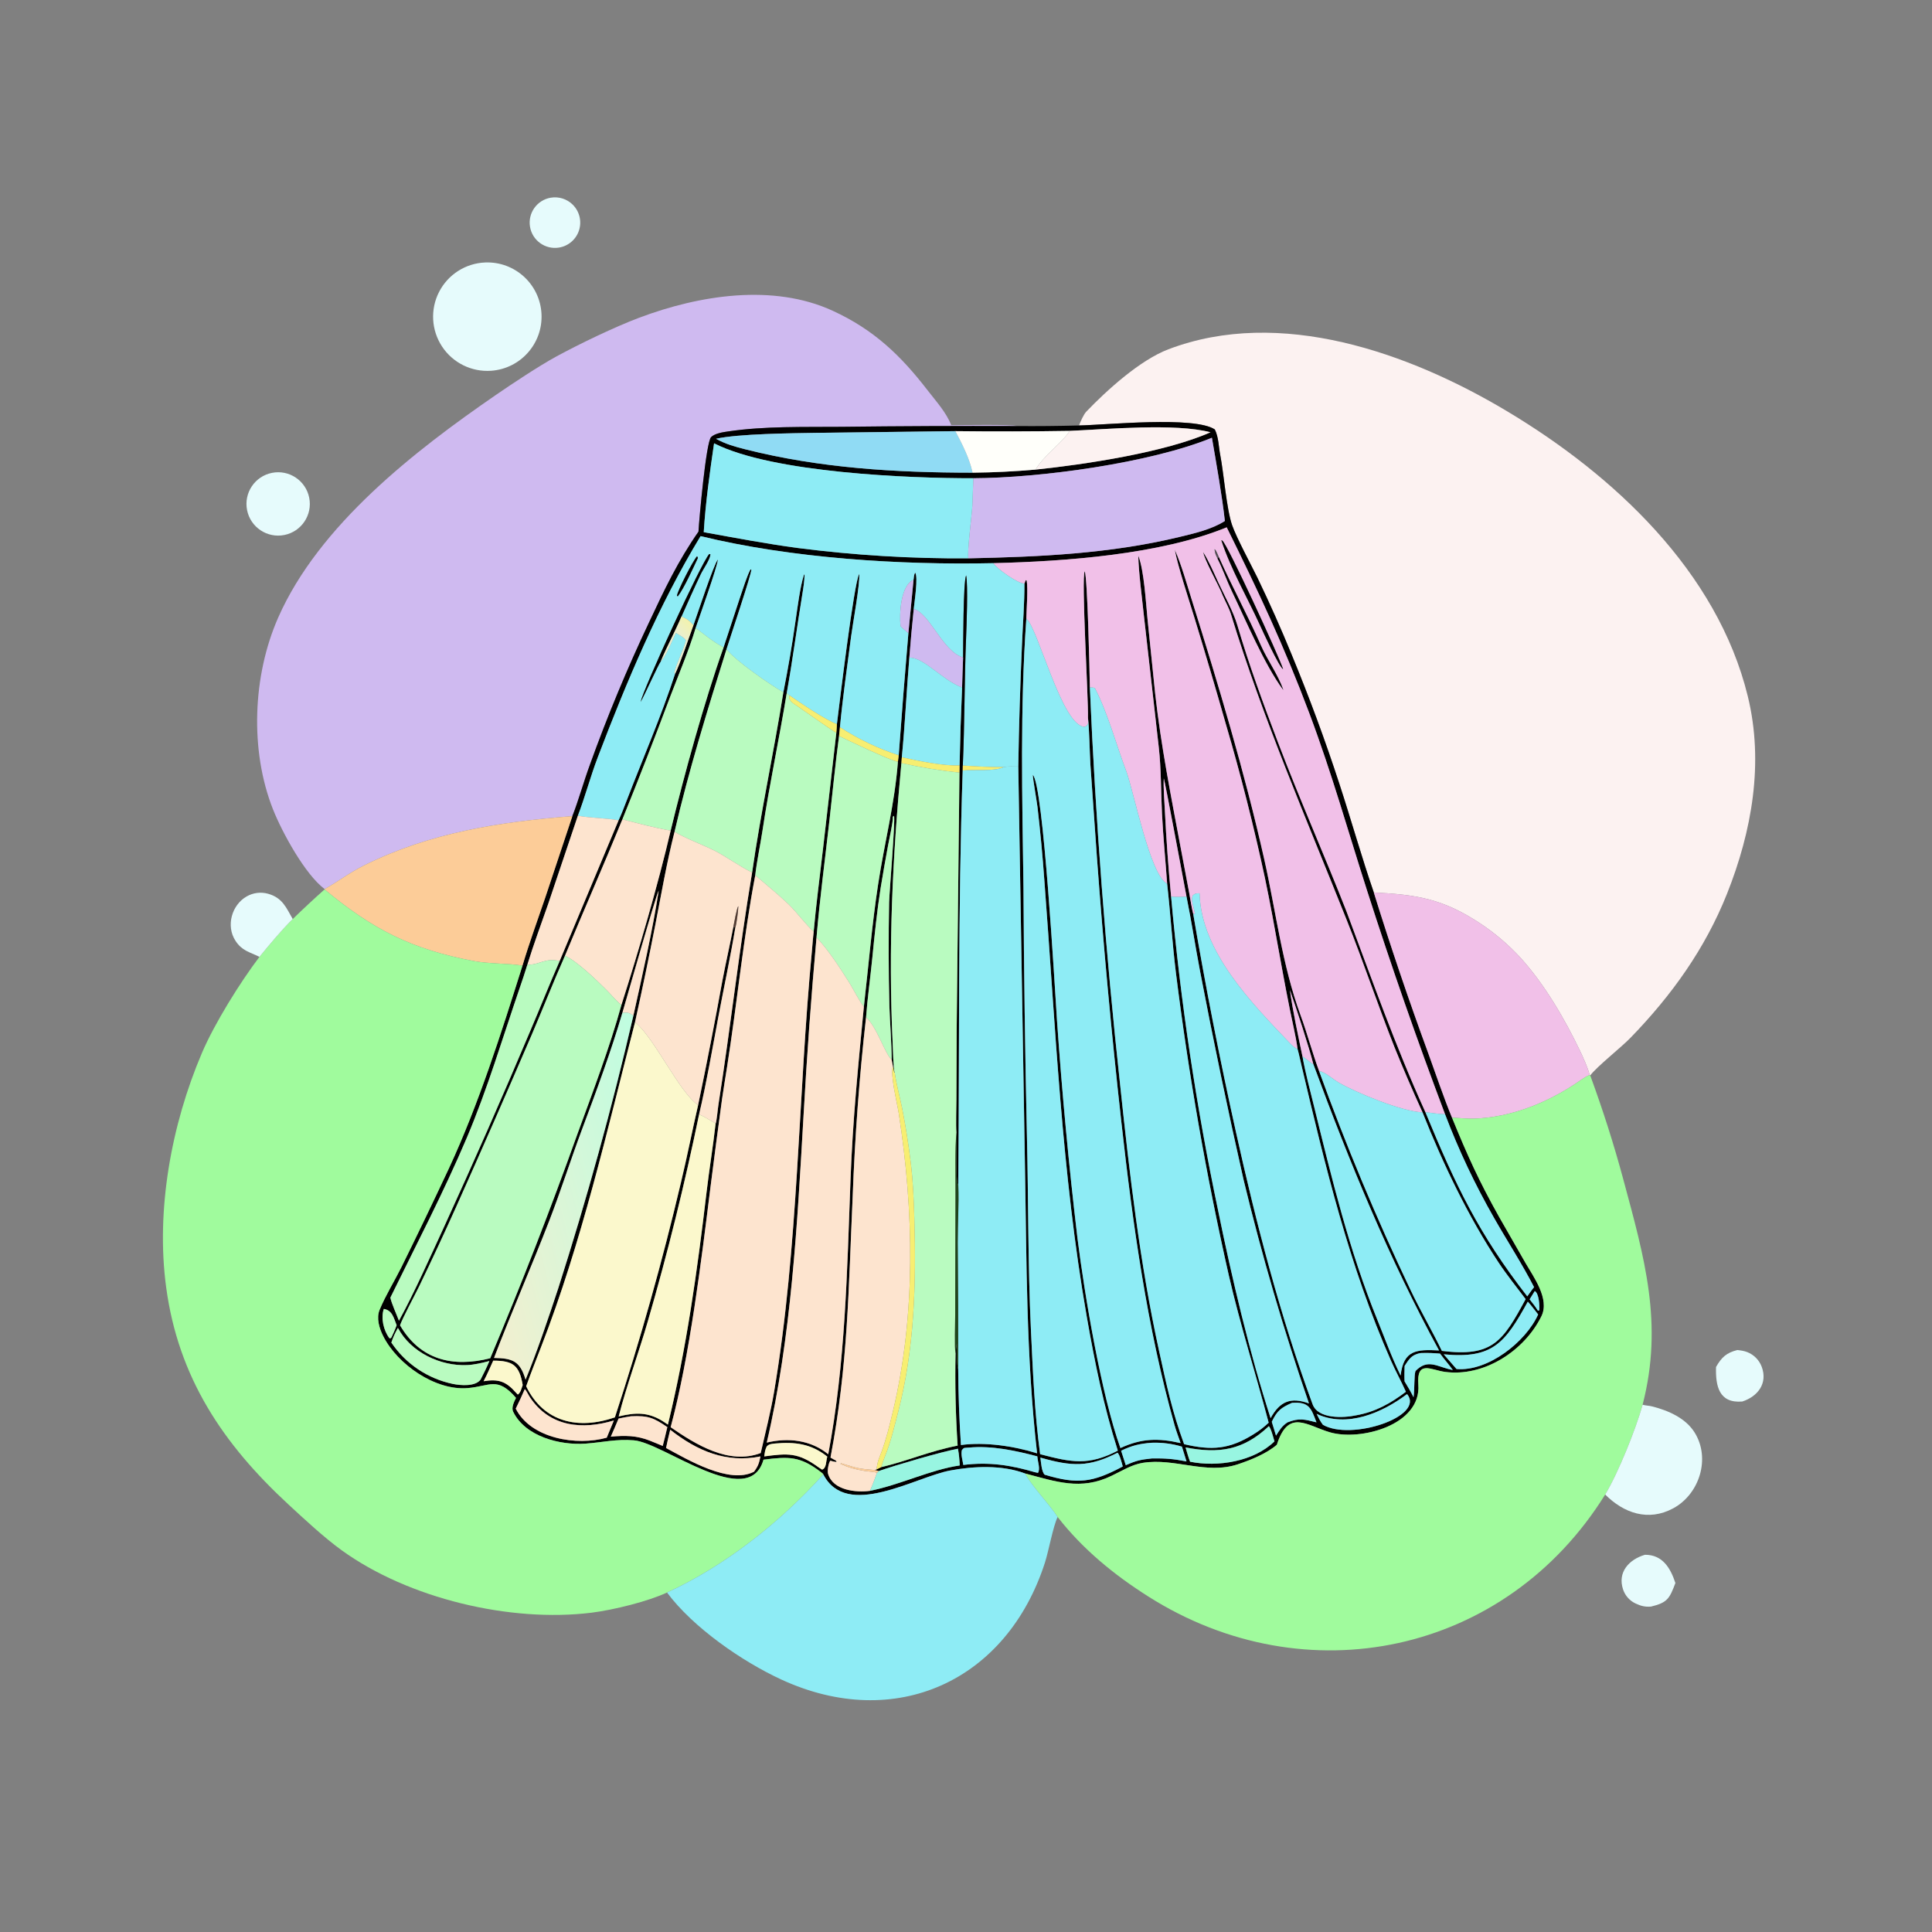 <svg width="1024" height="1024" viewBox="0 0 1024 1024" fill="none" xmlns="http://www.w3.org/2000/svg">
<rect x="0" y="0" width="1024" height="1024" fill="#808080" stroke="none"/>
<path d="M296.23 131.229C288.941 132.384 282.09 127.426 280.908 120.141C279.727 112.855 284.66 105.986 291.941 104.778C296.175 104.075 300.49 105.444 303.545 108.459C307.143 112.009 308.436 117.282 306.89 122.094C305.345 126.906 301.222 130.438 296.23 131.229Z" fill="#E6FBFC"/>
<path d="M260.274 196.516C249.924 197.23 239.992 192.312 234.287 183.647C228.582 174.981 227.989 163.914 232.735 154.689C237.481 145.464 246.83 139.511 257.197 139.115C272.889 138.515 286.159 150.619 286.999 166.3C287.84 181.981 275.941 195.435 260.274 196.516Z" fill="#E6FBFC"/>
<path d="M538.878 225.818C507.858 225.716 476.837 225.849 445.819 226.218C426.027 226.39 405.396 225.778 385.77 228.684C383.038 229.088 378.929 229.704 376.9 231.669C374.223 234.259 370.56 275.345 370.213 281.772C359.324 297.376 352.127 312.57 344.137 329.606C332.409 354.338 321.898 379.629 312.64 405.387C309.481 413.954 306.495 424.66 303.371 432.55C264.884 435.605 227.96 441.23 192.89 458.717C184.852 462.724 179.051 467.396 172.046 471.213C161.682 463.447 149.546 441.233 144.682 428.943C132.332 397.734 133.888 358.101 147.438 327.346C169.047 278.297 219.818 238.927 262.935 209.257C271.571 203.314 285.84 193.855 294.834 188.96C306.965 182.357 325.843 173.256 338.892 168.358C370.585 156.462 409.673 150.138 441.389 164.729C463.109 174.721 477.336 188.299 491.714 206.956C496.068 212.606 501.612 218.651 504.155 225.351C508.364 225.355 537.197 224.866 538.878 225.818Z" fill="#CFBAF0"/>
<path d="M571.89 225.505C572.751 223.357 574.294 219.71 575.794 218.138C586.858 206.608 604.349 190.806 619.264 185.132C678.509 162.594 746.887 186.97 798.556 217.832C855.207 251.67 910.173 302.795 926.362 369.015C934.988 404.3 928.559 440.553 915.325 473.786C903.724 502.872 886.037 527.518 864.327 549.924C859.06 555.36 846.815 564.894 842.855 569.981L842.51 569.793C842.017 566.833 838.859 559.894 837.441 556.942C829.281 539.959 818.601 521.591 805.861 507.586C799.617 500.798 792.583 494.783 784.908 489.669C765.067 476.478 751.276 474.177 728.152 473.038C721.66 454.237 716.072 434.302 709.839 415.29C702.336 392.302 693.96 369.61 684.728 347.261C679.044 333.343 672.929 319.604 666.394 306.065C662.996 299.142 655.392 285.043 653.067 278.425C650.054 269.85 648.615 250.651 646.751 241.181C645.913 236.924 645.905 231.588 643.87 227.617C633.099 220.408 586.166 225.254 571.89 225.505Z" fill="#FCF2F1"/>
<path d="M538.878 225.818C549.883 225.909 560.889 225.805 571.89 225.505C586.166 225.254 633.099 220.408 643.87 227.617C645.905 231.588 645.913 236.924 646.751 241.181C648.615 250.651 650.054 269.85 653.067 278.425C655.392 285.043 662.996 299.142 666.394 306.065C672.929 319.604 679.044 333.343 684.728 347.261C693.96 369.61 702.336 392.302 709.839 415.29C716.072 434.302 721.66 454.237 728.152 473.038C737.034 501.604 746.631 529.943 756.936 558.028C760.799 568.638 765.348 582.163 769.595 592.384C777.873 612.629 783.786 625.762 794.603 645.049L808.575 669.432C812.805 676.791 821.478 688.449 817.007 697.589C807.989 715.957 786.538 729.975 765.759 727.115C758.503 726.116 750.743 720.714 751.749 733.885C753.391 755.387 721 763.858 704.907 759.153C692.512 755.529 682.891 746.522 676.753 765.76C671.287 770.446 662.88 773.851 656.06 776.115C639.223 781.706 622.728 772.618 605.694 775.34C599.734 776.292 594.561 779.664 589.177 782.193C572.863 790.16 559.516 785.212 543.325 780.974C531.195 776.405 516.163 777.039 503.526 779.418C484.873 782.928 448.719 805.465 436.364 781.449C435.817 780.725 436.139 781.063 435.296 780.404C424.089 771.648 417.865 771.993 404.673 773.661C396.881 801.068 351.702 764.697 335.998 763.407C326.521 762.629 319.476 764.511 310.259 765.157C296.781 766.102 278.381 761.393 272.003 748.265C270.901 746.016 272.478 742.96 273.493 740.915C263.614 729.413 259.683 734.74 247.887 735.719C230.699 737.145 210.64 723.183 203.108 708.17C200.996 703.96 199.381 698.604 201.22 694.18C204.445 686.425 208.966 679.204 212.714 671.705C221.337 654.242 229.776 636.688 238.031 619.048C253.739 585.154 265.66 547.563 276.914 511.829C280.759 499.013 284.888 487.86 289.127 475.344L303.371 432.55C306.495 424.66 309.481 413.954 312.64 405.387C321.898 379.629 332.409 354.338 344.137 329.606C352.127 312.57 359.324 297.376 370.213 281.772C370.56 275.345 374.223 234.259 376.9 231.669C378.929 229.704 383.038 229.088 385.77 228.684C405.396 225.778 426.027 226.39 445.819 226.218C476.837 225.849 507.858 225.716 538.878 225.818ZM506.352 228.51L432.493 229.418C420.179 229.611 390.887 229.919 379.515 232.569C384.52 235.364 389.577 236.76 395.122 238.161C434.701 248.16 474.797 250.501 515.468 250.536C526.63 250.421 537.784 249.873 548.903 248.895C574.944 246.192 617.542 239.789 641.584 229.116C622.87 224.205 586.895 227.511 566.989 228.375C546.778 228.7 526.564 228.745 506.352 228.51ZM515.893 253.472C481.696 253.538 409.769 250.62 378.855 235.155L378.475 234.962C376.226 250.242 373.933 266.691 372.999 282.058C389.467 285.043 406.196 288.22 422.773 290.442C452.777 294.297 483.006 296.132 513.256 295.934C550.852 295.148 588.279 293.494 625.024 284.628C633.05 282.691 642.232 280.603 649.205 276.131C647.782 263.102 644.6 245.153 642.338 232.019C609.462 245.472 551.116 253.338 515.893 253.472ZM526.472 298.485C477.155 299.562 419.423 295.902 371.329 284.16C349.142 320.7 332.012 361.586 316.803 401.473C312.95 411.578 309.941 422.933 306.282 432.35L290.593 478.994C286.757 490.096 282.997 500 279.516 511.308C278.256 515.444 276.844 519.625 275.44 523.717C266.334 550.254 258.376 577.217 247.418 603.063C235.17 631.953 220.688 659.612 206.91 687.753C207.453 690.679 210.217 696.696 211.453 700.004C219.498 685.415 228.484 665.126 235.509 649.917C251.157 615.745 266.293 581.341 280.912 546.717C286.268 534.229 291.069 521.972 296.618 509.375L327.854 434.787C329.38 431.558 330.944 427.44 332.233 424.082C340.683 402.068 350.515 379.553 357.801 357.129C360.031 352.982 365.669 336.541 367.542 331.362C369.382 326.291 378.236 299.117 380.521 296.492C380.198 300.492 370.634 327.166 368.707 332.837C365.426 343.965 359.478 358.075 355.244 369.188C347.07 391 338.614 412.704 329.878 434.297C319.886 458.762 309.434 482.43 299.444 506.591C293.181 520.738 287.905 534.253 281.903 548.282C268.791 578.808 255.437 609.23 241.842 639.544C235.476 653.731 228.909 667.827 222.145 681.828C220.027 686.188 213.214 698.852 212.03 702.454C222.806 720.899 240.101 724.871 259.824 719.904C276.371 680.615 291.82 640.872 306.153 600.722C313.964 579.354 323.36 554.611 329.351 532.668C338.17 505.18 348.913 468.434 355.471 440.223C362.723 410.281 373.22 372.121 383.491 343.165L392.431 316.017C393.747 312.142 395.914 305.298 397.724 301.866L398.233 301.824C398.446 303.974 386.656 338.961 385.074 344.089C375.165 375.667 364.985 408.596 357.531 440.836C353.405 457.048 350.576 473.554 347.373 489.993C343.986 507.292 340.39 524.549 336.585 541.761C321.624 599.85 308.448 658.187 286.696 714.176C284.086 720.894 281.301 727.984 278.882 734.749C288.212 754.079 306.802 757.852 325.911 751.216C339.364 710.186 351.056 668.6 360.954 626.57C364.237 612.872 366.871 599.376 370.014 585.715C374.592 563.803 378.878 541.83 382.87 519.804C384.701 510.229 386.868 500.798 388.702 491.227L389.756 491.575C387.126 507.385 383.689 523.277 380.727 539.056C377.525 556.109 374.499 573.832 370.52 590.715C362.941 627.565 353.89 664.096 343.39 700.223C338.721 716.45 331.94 734.898 327.917 750.732C336.715 748.647 343.317 748.262 351.372 753.315C352.267 753.872 353.145 754.457 354.003 755.069C363.976 714.1 369.566 673.58 374.502 631.763C375.912 619.824 377.925 607.664 379.25 595.829C379.957 593.717 380.378 588.067 380.768 585.584C387.204 544.616 391.77 503.28 398.648 462.397C403.105 431.086 410.224 398.336 415.2 366.911C417.687 354.434 419.826 341.89 421.615 329.295C422.689 322.192 424.004 311.063 426.163 304.499L426.439 304.573C426.357 308.102 425.834 311.405 425.265 314.883C422.409 332.323 420.111 349.957 416.985 367.348C413.012 391.665 407.772 415.996 404.113 440.4C403.046 447.521 401.031 457.009 400.299 463.914C393.937 497.456 390.672 531.768 385.36 565.501C384.474 571.131 383.544 576.765 382.721 582.403C380.565 598.153 378.493 613.915 376.508 629.688C371.741 668.019 365.535 719.164 355.457 756.449C368.724 765.608 386.324 776.545 403.195 770.138C405.614 759.519 408.477 748.419 410.282 737.722C423.36 660.247 422.931 581.354 430.394 503.289C430.694 500.155 430.881 496.88 431.267 493.771C432.562 479.379 434.54 464.331 436.208 449.939L443.264 388.471C443.434 387.115 443.493 385.215 443.575 383.805C444.852 373.577 452.583 308.766 455.399 304.183C455.887 309.576 451.992 330.52 451.103 337.348C449.024 353.323 446.717 369.324 445.18 385.42L444.714 390.137C442.766 404.669 441.312 419.822 439.666 434.456C437.344 455.102 434.519 476.236 432.77 496.906C429.94 528.327 427.647 559.794 425.895 591.294C422.596 648.308 419.446 708.899 406.401 764.599C417.858 761.882 429.609 763.198 438.987 770.773C448.092 722.58 448.969 673.886 450.799 625.001C451.976 593.541 454.854 564.827 457.865 533.608C460.311 512.101 462.15 490.207 465.395 468.874C468.824 446.331 474.137 426.586 475.911 403.782L476.341 400.328C477.913 378.733 479.621 357.148 481.467 335.575L484.198 307.301C484.373 305.902 484.4 304.726 485.029 303.475C486.782 305.652 484.621 319.284 484.305 322.755C483.417 331.348 482.637 339.952 481.968 348.565C480.512 365.883 479.667 384.272 477.986 401.358L477.756 404.456C473.066 454.188 470.758 502.539 473.11 552.444C473.219 554.747 473.488 567.32 474.239 568.536L473.899 568.324L473.279 565.256C473.046 564.053 472.82 562.848 472.602 561.642C472.599 553.068 471.668 541.894 471.392 532.974C470.946 514.723 470.899 496.464 471.252 478.211C471.408 472.227 474.622 434.701 473.841 432.392L473.251 432.89C473.293 436.133 471.42 444.235 470.754 447.757C469.331 455.383 467.998 463.025 466.752 470.682C464.798 483.112 463.571 495.333 462.335 507.833C461.306 518.254 459.805 528.804 459.02 539.236C455.471 570.776 453.109 602.439 451.938 634.157C449.707 683.168 449.512 723.431 440.181 772.533C441.196 773.135 441.946 773.616 443.026 774.109L443.457 774.872C442.146 774.814 441.312 774.526 440.062 774.187C439.105 775.607 438.409 779.545 438.9 781.176C441.572 790.057 453.903 791.147 461.107 790.177C477.393 786.904 493.267 778.924 508.673 776.72C508.495 773.228 508.324 771.28 507.745 767.843C498.429 769.619 475.036 776.485 465.746 779.686L463.615 779.125L464.628 778.8L467.1 777.601C480.914 774.374 492.191 769.25 507.567 766.193C506.495 749.927 506.124 733.623 506.456 717.325C506.684 715.832 506.724 713.455 507.275 712.223L507.177 712.978L507.377 712.215C506.981 715.282 506.986 722.878 507.872 725.795C507.954 739.174 508.437 752.548 509.318 765.899C521.995 764.141 537.54 766.462 549.673 770.286C543.819 718.679 544.183 669.135 543.232 617.507L539.713 406.298C540.058 384.587 540.716 362.882 541.686 341.189C542.096 331.268 543.042 319.06 542.969 309.296L543.663 307.467L544.162 307.715C544.936 311.868 544.063 323.204 543.97 327.935C540.61 375.481 541.799 422.902 542.466 470.43C542.688 514.072 543.292 557.711 544.277 601.343C545.112 635.873 544.781 670.351 546.413 704.865C547.46 727.027 548.328 748.717 551.29 770.751C568.05 775.128 576.885 776.951 592.465 768.877C584.921 745.139 580.297 722.39 576.006 697.87C562.669 621.652 559.431 543.753 553.536 466.717C552.604 453.644 551.381 440.595 549.868 427.577C549.547 424.889 547.303 411.987 547.422 410.697C553.024 415.774 559.06 523.757 560.23 540.82C562.898 579.314 566.508 617.737 571.058 656.054C574.859 686.453 583.815 739.566 593.843 767.501C604.964 762.342 613.826 762.149 625.748 764.863C624.701 761.831 623.429 758.515 622.567 755.461C607.979 703.794 600.35 648.559 594.426 595.466C589.177 548.487 584.828 501.41 581.383 454.264L577.941 405.318C577.513 398.219 577.4 386.909 576.64 380.333C576.928 370.238 572.999 306.031 574.94 302.735C576.409 306.634 577.523 355.964 577.642 364.372C580.685 434.783 586.044 505.075 593.71 575.133C598.695 622.279 604.139 669.434 614.288 715.793C618.26 733.935 621.213 747.993 627.604 765.44C642.167 768.827 651.472 768.293 664.537 760.111C667.367 758.376 670.008 756.349 672.418 754.066C665.594 728.16 657.289 702.07 651.246 675.776C639.297 622.887 629.958 569.442 623.261 515.635C621.311 499.749 620.363 484.076 618.608 468.39C617.737 455.975 616.5 443.691 615.881 431.247C615.298 419.543 615.479 407.75 614.182 396.12L606.261 326.079C605.45 318.298 603.328 301.881 603.338 294.529C606.382 302.341 607.309 318.997 608.201 328.017L612.284 367.807C615.403 395.54 620.648 421.927 625.783 449.281L630.244 472.955C630.785 475.843 631.699 481.795 632.425 484.364C639.008 523.109 646.567 561.682 655.095 600.046C665.718 648.072 678.633 697.949 695.711 744.296C698.646 752.263 712.217 751.565 718.884 750.121C728.922 748.332 736.975 743.877 745.152 737.659C742.689 732.126 739.746 726.876 737.29 721.314C715.12 671.102 702.426 618.169 689.867 564.957C689.173 562.016 688.564 559 687.757 556.089C687.259 552.452 686.562 548.78 685.78 545.194C680.011 518.752 676.016 491.882 670.456 465.423C664.57 437.993 657.664 410.793 649.751 383.878C644.363 364.964 638.792 346.103 633.039 327.297C630.499 319.006 623.953 299.171 622.66 291.339C626.294 299.649 628.737 308.551 631.457 317.225C645.748 362.841 659.594 408.743 670.076 455.405C676.341 483.297 679.518 511.323 689.412 538.319C692.903 547.842 695.547 557.929 699.093 567.542C713.34 606.954 729.499 645.65 747.512 683.49C752.837 694.72 758.987 705.146 764.239 716.005C791.065 719.34 796.502 711.019 808.614 688.563C804.059 682.54 798.441 675.465 794.343 669.282C778.247 644.991 764.672 616.612 753.966 589.572C748.753 578.167 743.796 566.646 739.101 555.019C730.278 532.712 722.667 509.932 713.777 487.627C692.375 433.925 669.44 381.106 652.484 325.713C651.461 322.371 649.535 318.966 648.131 315.756C646.365 310.91 638.212 296.569 637.712 292.629C640.934 297.742 643.221 303.289 645.745 308.737C649.007 315.776 653.649 323.991 655.847 331.45C662.144 352.818 669.632 373.164 677.558 393.965C688.986 423.958 701.975 453.197 713.673 483.074C727.364 519.564 739.331 553.845 755.494 589.465C771.607 628.424 783.683 653.822 809.483 687.091C810.582 685.563 811.886 683.637 813.085 682.228C807.172 670.629 798.468 657.113 791.853 645.479C781.779 627.876 773.102 609.511 765.9 590.552C751.167 551.511 737.423 512.103 724.681 472.368C714.431 440.432 705.972 410.055 694.049 378.264C680.782 342.888 666.91 313.304 650.184 279.496C614.848 293.984 564.433 297.557 526.472 298.485ZM628.886 475.272C627.847 469.658 617.263 413.045 616.839 412.577C616.525 417.065 617.176 424.931 617.401 429.647C618.158 444.852 619.261 460.038 620.708 475.194C625.746 531.064 634.06 586.589 645.607 641.485C652.818 676.883 662.287 717.206 673.444 751.646C678.393 742.655 684.16 740.385 693.772 743.84C680.356 704.932 668.799 665.407 659.14 625.401C650.837 588.704 643.15 551.871 636.082 514.917C633.563 501.7 631.547 488.503 628.886 475.272ZM349.113 472.068C347.864 473.847 331.98 529.691 329.893 536.775C323.852 557.382 316.067 578.416 308.526 598.524C302.543 614.477 297.301 631.078 291.173 646.92C281.787 671.18 271.127 695.463 261.848 719.731C271.589 719.906 275.643 721.292 278.556 731.241C284.641 716.581 290.917 697.839 295.908 682.727C311.136 635.152 324.411 586.974 335.701 538.314C340.289 517.589 345.968 492.884 349.113 472.068ZM683.675 524.738C685.263 536.15 687.991 548.67 690.346 559.958C691.914 568.75 694.257 577.364 696.386 586.023C705.824 624.427 715.071 662.72 730 699.467C734.064 709.472 737.548 719.315 742.369 729.061C743.872 715.422 750.919 715.157 762.715 715.756C736.306 667.28 715.177 615.883 696.133 564.126C693.751 554.761 686.99 534.086 683.675 524.738ZM813.454 684.282L810.74 688.678C812.317 690.698 813.807 692.506 815.14 694.702L815.793 694.522C816.11 692.142 815.675 685.472 813.454 684.282ZM809.768 689.922C797.724 711.745 791.286 720.333 765.195 717.816L771.981 725.595C788.637 727.054 808.736 711.216 815.245 696.687C814.022 695.134 811.004 691.131 809.768 689.922ZM203.439 693.746C201.744 698.661 203.333 705.119 206.332 709.242L207.092 709.288L207.521 708.753C208.547 706.531 209.402 704.723 210.232 702.404C208.644 698.496 208.011 694.574 203.439 693.746ZM210.862 703.871C209.248 706.943 208.498 708.283 207.429 711.596C215.032 722.886 226.75 730.752 240.078 733.514C244.218 734.343 251.917 734.974 254.717 731.213C256.484 727.764 257.9 724.945 259.386 721.377C255.199 722.443 251.307 723.351 247.666 723.523C233.507 724.192 217.833 716.771 211.039 704.05C210.98 703.99 210.921 703.931 210.862 703.871ZM752.88 717.151C748.904 718.007 747.488 719.361 745.227 722.818C744.973 723.209 744.723 723.603 744.478 724C744.394 726.849 744.318 729.286 744.447 732.139C746.105 734.923 747.805 737.654 749.207 740.575C749.833 736.247 749.429 728.907 750.255 726.646C756.957 719.752 761.947 724.68 770.037 726.126C767.801 723.057 765.342 720.29 763.269 717.447C759.244 717.118 756.9 717.017 752.88 717.151ZM261.421 721.176C259.83 724.605 258.077 728.847 256.319 732.075C264.076 730.816 268.114 732.021 273.494 738.164L274.457 739.159C275.953 738.101 276.319 736.087 277.048 734.108C275.236 723.606 271.906 721.192 261.421 721.176ZM278.149 736.268C276.644 739.757 275.047 743.204 273.358 746.607C281.445 762.604 305.841 766.458 321.584 761.992L325.359 752.876C308.973 757.821 291.518 756.607 280.825 740.504C280.105 739.419 278.987 737.006 278.149 736.268ZM745.771 738.893C732.614 748.813 713.998 756.944 697.835 749.39C698.918 751.497 699.723 753.287 701.179 755.165C716.119 763.822 755.497 750.733 745.771 738.893ZM684.761 743.555C679.038 746.088 676.922 747.636 674.07 753.57L676.309 760.902C678.238 757.941 679.331 755.962 682.319 753.911C688.663 751.41 691.367 752.306 697.76 753.865C694.914 746.388 693.871 742.859 684.761 743.555ZM334.446 750.654C332.303 751.022 329.958 751.373 327.857 751.862C326.516 755.012 325.153 758.366 323.736 761.463C331.262 760.758 337.466 760.774 344.64 763.66L351.263 766.375C352.121 763.062 352.933 759.737 353.699 756.401C346.434 751.463 343.623 750.234 334.446 750.654ZM672.517 755.906C658.916 768.744 645.986 770.585 628.378 767.176C629.041 769.361 629.943 772.713 630.768 774.737C645.35 777.685 664.535 774.686 675.48 763.965C674.951 762.187 673.656 756.989 672.517 755.906ZM355.236 757.79C354.439 761.053 353.665 764.176 353.026 767.477C364.44 773.62 386.574 786.878 399.655 780.024C401.867 777.023 402.293 775.604 403.057 771.938C384.803 775.579 369.548 769.034 355.236 757.79ZM610.363 764.693C604.157 765.168 599.9 766.138 594.217 768.92L596.685 776.585C602.412 774.065 604.39 773.657 610.638 772.987C617.935 772.924 621.704 773.21 628.867 774.572L626.445 766.75C621.236 765.177 615.801 764.482 610.363 764.693ZM410.629 765.102C408.735 765.375 407.769 765.293 406.405 766.604C405.432 768.524 405.394 769.762 405.055 771.924C417.533 770.27 422.909 769.771 433.739 777.625L435.704 778.926C438.101 778.224 437.75 774.459 438.481 772.033C429.973 765.214 421.296 764.111 410.629 765.102ZM513.596 767.25C510.855 767.533 511.133 767.033 509.818 768.567C509.221 771.05 510.198 773.805 510.564 776.456C524.115 774.772 535.491 776.481 548.374 780.264L550.152 780.66C551.473 778.512 550.026 774.94 549.796 771.897C538.312 768.861 525.562 766.124 513.596 767.25ZM592.327 769.963C577.171 777.708 568.184 777.348 551.434 772.558C551.768 775.018 552.05 780.072 553.704 781.619C571.278 786.917 579.254 785.692 594.956 777.321L595.088 777.249C594.538 775.362 593.589 771.247 592.327 769.963Z" fill="black"/>
<path d="M566.989 228.375C586.895 227.511 622.87 224.205 641.584 229.116C617.542 239.789 574.944 246.192 548.903 248.895C552.767 241.872 563.139 234.604 566.989 228.375Z" fill="#FCF2F1"/>
<path d="M379.515 232.569C390.887 229.919 420.179 229.611 432.493 229.418L506.352 228.51C509.846 235.094 513.988 243.247 515.468 250.536C474.797 250.501 434.701 248.16 395.122 238.161C389.577 236.76 384.52 235.364 379.515 232.569Z" fill="#90DBF4"/>
<path d="M506.352 228.51C526.564 228.745 546.778 228.7 566.989 228.375C563.139 234.604 552.767 241.872 548.903 248.895C537.784 249.873 526.63 250.421 515.468 250.536C513.988 243.247 509.846 235.094 506.352 228.51Z" fill="#FFFFFA"/>
<path d="M515.893 253.472C551.116 253.338 609.462 245.472 642.338 232.019C644.6 245.153 647.782 263.102 649.205 276.131C642.232 280.603 633.05 282.691 625.024 284.628C588.279 293.494 550.852 295.148 513.256 295.934C512.559 292.038 515.11 273.066 515.367 267.965C515.59 263.539 515.689 257.888 515.893 253.472Z" fill="#CFBAF0"/>
<path d="M378.475 234.962L378.855 235.155C409.769 250.62 481.696 253.538 515.893 253.472C515.689 257.888 515.59 263.539 515.367 267.965C515.11 273.066 512.559 292.038 513.256 295.934C483.006 296.132 452.777 294.297 422.773 290.442C406.196 288.22 389.467 285.043 372.999 282.058C373.933 266.691 376.226 250.242 378.475 234.962Z" fill="#8EECF5"/>
<path d="M150.701 283.56C141.606 285.371 132.764 279.465 130.954 270.37C129.144 261.274 135.052 252.433 144.148 250.625C153.242 248.817 162.08 254.722 163.889 263.816C165.699 272.91 159.795 281.749 150.701 283.56Z" fill="#E6FBFC"/>
<path d="M526.472 298.485C564.433 297.557 614.848 293.984 650.184 279.496C666.91 313.304 680.782 342.888 694.049 378.264C705.972 410.055 714.431 440.432 724.681 472.368C737.423 512.103 751.167 551.511 765.9 590.552C763.085 590.536 758.438 589.829 755.494 589.465C739.331 553.845 727.364 519.564 713.673 483.074C701.975 453.197 688.986 423.958 677.558 393.965C669.632 373.164 662.144 352.818 655.847 331.45C653.649 323.991 649.007 315.776 645.745 308.737C643.221 303.289 640.934 297.742 637.712 292.629C638.212 296.569 646.365 310.91 648.131 315.756C649.535 318.966 651.461 322.371 652.484 325.713C669.44 381.106 692.375 433.925 713.777 487.627C722.667 509.932 730.278 532.712 739.101 555.019C743.796 566.646 748.753 578.167 753.966 589.572C743.233 589.204 718.69 579.124 709.448 573.717C706.304 571.878 703.072 568.662 699.093 567.542C695.547 557.929 692.903 547.842 689.412 538.319C679.518 511.323 676.341 483.297 670.076 455.405C659.594 408.743 645.748 362.841 631.457 317.225C628.737 308.551 626.294 299.649 622.66 291.339C623.953 299.171 630.499 319.006 633.039 327.297C638.792 346.103 644.363 364.964 649.751 383.878C657.664 410.793 664.57 437.993 670.456 465.423C676.016 491.882 680.011 518.752 685.78 545.194C686.562 548.78 687.259 552.452 687.757 556.089C686.371 555.37 685.296 554.594 684.21 553.457C664.002 532.304 636.544 504.622 635.794 473.455C634.006 473.531 633.802 473.377 632.34 474.429C630.832 477.083 632.826 480.771 633.371 484.451L632.425 484.364C631.699 481.795 630.785 475.843 630.244 472.955L625.783 449.281C620.648 421.927 615.403 395.54 612.284 367.807L608.201 328.017C607.309 318.997 606.382 302.341 603.338 294.529C603.328 301.881 605.45 318.298 606.261 326.079L614.182 396.12C615.479 407.75 615.298 419.543 615.881 431.247C616.5 443.691 617.737 455.975 618.608 468.39C609.545 464.032 600.911 419.222 596.864 408.537C591.788 395.132 587.138 377.86 580.412 364.917C580.079 364.276 578.393 364.415 577.642 364.372C577.523 355.964 576.409 306.634 574.94 302.735C572.999 306.031 576.928 370.238 576.64 380.333C576.696 382.947 577.297 384.099 574.918 385.236C562.83 385.037 550.054 332.363 543.97 327.935C544.063 323.204 544.936 311.868 544.162 307.715L543.663 307.467L542.969 309.296C539.724 309.497 528.137 301.312 526.472 298.485ZM645.979 295.273C645.379 293.886 644.759 291.814 643.722 291.055C644.021 293.481 644.311 293.861 645.368 296.138C647.878 300.894 650.436 308.122 652.866 313.166C660.361 328.717 670.149 352.148 680.191 365.698C677.169 357.221 671.715 349.95 668.201 341.939C661.331 326.275 652.903 310.808 645.979 295.273ZM647.327 286.312C652.315 301.604 661.038 316.47 667.731 331.154C669.304 334.605 677.863 353.347 680.078 354.691C677.828 347.724 650.485 288.314 647.887 286.592C647.713 286.477 647.514 286.405 647.327 286.312Z" fill="#F1C0E8"/>
<path d="M371.329 284.16C419.423 295.902 477.155 299.562 526.472 298.485C528.137 301.312 539.724 309.497 542.969 309.296C543.042 319.06 542.096 331.268 541.686 341.189C540.716 362.882 540.058 384.587 539.713 406.298C537.014 406.24 534.643 406.049 531.996 406.574C525.016 406.688 517.269 406.185 510.312 405.729C511.282 383.731 511.151 360.377 512.039 338.25C512.284 332.132 513.135 309.909 512.067 304.934C510.515 308.52 510.532 342.337 510.459 348.486C499.595 345.308 492.871 325.107 484.305 322.755C484.621 319.284 486.782 305.652 485.029 303.475C484.4 304.726 484.373 305.902 484.198 307.301C477.341 310.199 476.586 325.51 477.319 331.913C478.597 333.075 480.12 334.54 481.467 335.575C479.621 357.148 477.913 378.733 476.341 400.328C465.351 396.732 454.876 391.721 445.18 385.42C446.717 369.324 449.024 353.323 451.103 337.348C451.992 330.52 455.887 309.576 455.399 304.183C452.583 308.766 444.852 373.577 443.575 383.805C437.404 381.5 424.185 372.534 418.495 368.592L416.985 367.348C420.111 349.957 422.409 332.323 425.265 314.883C425.834 311.405 426.357 308.102 426.439 304.573L426.163 304.499C424.004 311.063 422.689 322.192 421.615 329.295C419.826 341.89 417.687 354.434 415.2 366.911C408.627 363.249 389.563 350.05 385.074 344.089C386.656 338.961 398.446 303.974 398.233 301.824L397.724 301.866C395.914 305.298 393.747 312.142 392.431 316.017L383.491 343.165C377.16 339.602 374.475 337.125 368.707 332.837C370.634 327.166 380.198 300.492 380.521 296.492C378.236 299.117 369.382 326.291 367.542 331.362C365.265 328.829 364.308 328.114 361.185 326.785C364.536 319.273 367.861 311.779 371.388 304.347C372.704 301.576 376.387 296.489 376.51 293.776L375.923 293.654C371.769 297.98 340.85 365.451 339.532 372.057C341.899 367.869 348.799 352.446 350.221 350.518C352.754 348.407 356.447 339.08 358.25 335.444C359.818 336.473 363.033 338.1 363.562 339.452C362.181 344.754 358.257 352.261 357.411 356.583L357.801 357.129C350.515 379.553 340.683 402.068 332.233 424.082C330.944 427.44 329.38 431.558 327.854 434.787C322.205 433.617 313.402 433.658 306.282 432.35C309.941 422.933 312.95 411.578 316.803 401.473C332.012 361.586 349.142 320.7 371.329 284.16ZM369.447 294.841C367.079 297.49 359.276 312.899 358.805 315.67L359.21 316.114C362.493 311.952 367.439 300.909 369.903 295.715C369.509 294.859 369.654 295.043 369.447 294.841Z" fill="#8EECF5"/>
<path d="M680.078 354.691C677.863 353.347 669.304 334.605 667.731 331.154C661.038 316.47 652.315 301.604 647.327 286.312C647.514 286.405 647.713 286.477 647.887 286.592C650.485 288.314 677.828 347.724 680.078 354.691Z" fill="black"/>
<path d="M645.979 295.273L645.368 296.138C644.311 293.861 644.021 293.481 643.722 291.055C644.759 291.814 645.379 293.886 645.979 295.273Z" fill="#564F57"/>
<path d="M361.185 326.785C357.765 334.853 353.446 342.704 350.221 350.518C348.799 352.446 341.899 367.869 339.532 372.057C340.85 365.451 371.769 297.98 375.923 293.654L376.51 293.776C376.387 296.489 372.704 301.576 371.388 304.347C367.861 311.779 364.536 319.273 361.185 326.785Z" fill="black"/>
<path d="M359.21 316.114L358.805 315.67C359.276 312.899 367.079 297.49 369.447 294.841C369.654 295.043 369.509 294.859 369.903 295.715C367.439 300.909 362.493 311.952 359.21 316.114Z" fill="black"/>
<path d="M645.368 296.138L645.979 295.273C652.903 310.808 661.331 326.275 668.201 341.939C671.715 349.95 677.169 357.221 680.191 365.698C670.149 352.148 660.361 328.717 652.866 313.166C650.436 308.122 647.878 300.894 645.368 296.138Z" fill="black"/>
<path d="M510.459 348.486C510.532 342.337 510.515 308.52 512.067 304.934C513.135 309.909 512.284 332.132 512.039 338.25C511.151 360.377 511.282 383.731 510.312 405.729L510.26 408.401C507.734 481.422 508.561 554.977 507.917 628.176C506.184 625.922 507.363 605.386 506.908 600.243C506.605 596.641 506.892 586.778 506.91 582.754L507.062 545.316L508.532 409.511L508.593 405.679C508.877 391.915 509.321 378.156 509.925 364.403C510.046 359.128 510.277 353.766 510.459 348.486Z" fill="black"/>
<path d="M477.319 331.913C476.586 325.51 477.341 310.199 484.198 307.301L481.467 335.575C480.12 334.54 478.597 333.075 477.319 331.913Z" fill="#CFBAF0"/>
<path d="M481.968 348.565C482.637 339.952 483.417 331.348 484.305 322.755C492.871 325.107 499.595 345.308 510.459 348.486C510.277 353.766 510.046 359.128 509.925 364.403C499.427 360.495 489.694 348.335 481.968 348.565Z" fill="#CFBAF0"/>
<path d="M350.221 350.518C353.446 342.704 357.765 334.853 361.185 326.785C364.308 328.114 365.265 328.829 367.542 331.362C365.669 336.541 360.031 352.982 357.801 357.129L357.411 356.583C358.257 352.261 362.181 344.754 363.562 339.452C363.033 338.1 359.818 336.473 358.25 335.444C356.447 339.08 352.754 348.407 350.221 350.518Z" fill="url(#paint0_linear_8_2469)"/>
<path d="M543.97 327.935C550.054 332.363 562.83 385.037 574.918 385.236C577.297 384.099 576.696 382.947 576.64 380.333C577.4 386.909 577.513 398.219 577.941 405.318L581.383 454.264C584.828 501.41 589.177 548.487 594.426 595.466C600.35 648.559 607.979 703.794 622.567 755.461C623.429 758.515 624.701 761.831 625.748 764.863C613.826 762.149 604.964 762.342 593.843 767.501C583.815 739.566 574.859 686.453 571.058 656.054C566.508 617.737 562.898 579.314 560.23 540.82C559.06 523.757 553.024 415.774 547.422 410.697C547.303 411.987 549.547 424.889 549.868 427.577C551.381 440.595 552.604 453.644 553.536 466.717C559.431 543.753 562.669 621.652 576.006 697.87C580.297 722.39 584.921 745.139 592.465 768.877C576.885 776.951 568.05 775.128 551.29 770.751C548.328 748.717 547.46 727.027 546.413 704.865C544.781 670.351 545.112 635.873 544.277 601.343C543.292 557.711 542.688 514.072 542.466 470.43C541.799 422.902 540.61 375.481 543.97 327.935Z" fill="#8EECF5"/>
<path d="M329.878 434.297C338.614 412.704 347.07 391 355.244 369.188C359.478 358.075 365.426 343.965 368.707 332.837C374.475 337.125 377.16 339.602 383.491 343.165C373.22 372.121 362.723 410.281 355.471 440.223C347.421 438.903 337.87 436.302 329.878 434.297Z" fill="#B9FBC0"/>
<path d="M357.531 440.836C364.985 408.596 375.165 375.667 385.074 344.089C389.563 350.05 408.627 363.249 415.2 366.911C410.224 398.336 403.105 431.086 398.648 462.397C393.741 460.249 384.966 454.119 379.462 451.238C373.675 448.208 362.244 443.934 357.531 440.836Z" fill="#B9FBC0"/>
<path d="M481.968 348.565C489.694 348.335 499.427 360.495 509.925 364.403C509.321 378.156 508.877 391.915 508.593 405.679C499.879 406.049 486.535 403.285 477.986 401.358C479.667 384.272 480.512 365.883 481.968 348.565Z" fill="#8EECF5"/>
<path d="M577.642 364.372C578.393 364.415 580.079 364.276 580.412 364.917C587.138 377.86 591.788 395.132 596.864 408.537C600.911 419.222 609.545 464.032 618.608 468.39C620.363 484.076 621.311 499.749 623.261 515.635C629.958 569.442 639.297 622.887 651.246 675.776C657.289 702.07 665.594 728.16 672.418 754.066C670.008 756.349 667.367 758.376 664.537 760.111C651.472 768.293 642.167 768.827 627.604 765.44C621.213 747.993 618.26 733.935 614.288 715.793C604.139 669.434 598.695 622.279 593.71 575.133C586.044 505.075 580.685 434.783 577.642 364.372Z" fill="#8EECF5"/>
<path d="M416.985 367.348L418.495 368.592C417.492 371.328 420.746 372.963 422.904 374.441C429.678 379.081 436.397 383.991 443.264 388.471L436.208 449.939C434.54 464.331 432.562 479.379 431.267 493.771C427.29 490.322 422.126 483.293 418 479.336C412.241 473.812 406.332 469.101 400.299 463.914C401.031 457.009 403.046 447.521 404.113 440.4C407.772 415.996 413.012 391.665 416.985 367.348Z" fill="#B9FBC0"/>
<path d="M443.264 388.471C436.397 383.991 429.678 379.081 422.904 374.441C420.746 372.963 417.492 371.328 418.495 368.592C424.185 372.534 437.404 381.5 443.575 383.805C443.493 385.215 443.434 387.115 443.264 388.471Z" fill="#F7EE71"/>
<path d="M444.714 390.137L445.18 385.42C454.876 391.721 465.351 396.732 476.341 400.328L475.911 403.782C471.71 403.089 449.706 392.486 444.714 390.137Z" fill="#F7EE71"/>
<path d="M432.77 496.906C434.519 476.236 437.344 455.102 439.666 434.456C441.312 419.822 442.766 404.669 444.714 390.137C449.706 392.486 471.71 403.089 475.911 403.782C474.137 426.586 468.824 446.331 465.395 468.874C462.15 490.207 460.311 512.101 457.865 533.608C455.786 531.225 452.207 524.143 450.315 521.117C445.816 513.915 438.691 502.876 432.77 496.906Z" fill="#B9FBC0"/>
<path d="M477.986 401.358C486.535 403.285 499.879 406.049 508.593 405.679L508.532 409.511C498.185 408.419 487.909 406.731 477.756 404.456L477.986 401.358Z" fill="#F7EE71"/>
<path d="M474.239 568.536C473.488 567.32 473.219 554.747 473.11 552.444C470.758 502.539 473.066 454.188 477.756 404.456C487.909 406.731 498.185 408.419 508.532 409.511L507.062 545.316L506.91 582.754C506.892 586.778 506.605 596.641 506.908 600.243C506.122 608.941 506.505 624.229 506.44 633.479L506.28 696.466C506.307 700.314 505.823 714.796 506.456 717.325C506.124 733.623 506.495 749.927 507.567 766.193C492.191 769.25 480.914 774.374 467.1 777.601C467.277 776.496 468.804 772.576 469.269 771.3C472.131 764.245 474.034 756.058 475.947 748.723C484.685 715.208 485.641 680.321 484.619 645.88C484.324 635.946 483.931 626.358 482.738 616.413C481.561 606.668 480.026 596.969 478.137 587.337C476.969 581.549 475.137 574.839 474.319 569.128L474.239 568.536Z" fill="#B9FBC0"/>
<path d="M510.312 405.729C517.269 406.185 525.016 406.688 531.996 406.574C527.526 408.987 515.761 407.804 510.26 408.401L510.312 405.729Z" fill="#F7EE71"/>
<path d="M531.996 406.574C534.643 406.049 537.014 406.24 539.713 406.298L543.232 617.507C544.183 669.135 543.819 718.679 549.673 770.286C537.54 766.462 521.995 764.141 509.318 765.899C508.437 752.548 507.954 739.174 507.872 725.795C507.915 703.376 507.83 680.956 507.615 658.538C507.609 648.468 508.284 638.235 507.917 628.176C508.561 554.977 507.734 481.422 510.26 408.401C515.761 407.804 527.526 408.987 531.996 406.574Z" fill="#8EECF5"/>
<path d="M620.708 475.194C619.261 460.038 618.158 444.852 617.401 429.647C617.176 424.931 616.525 417.065 616.839 412.577C617.263 413.045 627.847 469.658 628.886 475.272C625.765 475.297 623.862 475.545 620.708 475.194Z" fill="#F1C0E8"/>
<path d="M172.046 471.213C179.051 467.396 184.852 462.724 192.89 458.717C227.96 441.23 264.884 435.605 303.371 432.55L289.127 475.344C284.888 487.86 280.759 499.013 276.914 511.829C271.237 510.697 258.973 510.865 251.274 509.408C218.038 503.118 197.684 492.688 172.023 471.405L172.046 471.213Z" fill="#FCCC98"/>
<path d="M279.516 511.308C282.997 500 286.757 490.096 290.593 478.994L306.282 432.35C313.402 433.658 322.205 433.617 327.854 434.787L296.618 509.375C288.819 507.519 286.019 511.515 279.516 511.308Z" fill="#FDE4CF"/>
<path d="M459.02 539.236C459.805 528.804 461.306 518.254 462.335 507.833C463.571 495.333 464.798 483.112 466.752 470.682C467.998 463.025 469.331 455.383 470.754 447.757C471.42 444.235 473.293 436.133 473.251 432.89L473.841 432.392C474.622 434.701 471.408 472.227 471.252 478.211C470.899 496.464 470.946 514.723 471.392 532.974C471.668 541.894 472.599 553.068 472.602 561.642C469.072 558.746 464.669 543.984 459.02 539.236Z" fill="#B9FBC0"/>
<path d="M299.444 506.591C309.434 482.43 319.886 458.762 329.878 434.297C337.87 436.302 347.421 438.903 355.471 440.223C348.913 468.434 338.17 505.18 329.351 532.668C326.867 530.724 323.831 527.118 321.543 524.824C316.64 519.906 305.648 509.242 299.444 506.591Z" fill="#FDE4CF"/>
<path d="M357.531 440.836C362.244 443.934 373.675 448.208 379.462 451.238C384.966 454.119 393.741 460.249 398.648 462.397C391.77 503.28 387.204 544.616 380.768 585.584C380.378 588.067 379.957 593.717 379.25 595.829L378.969 595.215C376.031 593.739 373.648 591.835 370.52 590.715C374.499 573.832 377.525 556.109 380.727 539.056C383.689 523.277 387.126 507.385 389.756 491.575C390.395 489.523 391.335 482.356 391.327 480.238C390.55 481.061 389.044 489.437 388.702 491.227C386.868 500.798 384.701 510.229 382.87 519.804C378.878 541.83 374.592 563.803 370.014 585.715C360.082 579.091 346.897 550.083 336.585 541.761C340.39 524.549 343.986 507.292 347.373 489.993C350.576 473.554 353.405 457.048 357.531 440.836Z" fill="#FDE4CF"/>
<path d="M400.299 463.914C406.332 469.101 412.241 473.812 418 479.336C422.126 483.293 427.29 490.322 431.267 493.771C430.881 496.88 430.694 500.155 430.394 503.289C422.931 581.354 423.36 660.247 410.282 737.722C408.477 748.419 405.614 759.519 403.195 770.138C386.324 776.545 368.724 765.608 355.457 756.449C365.535 719.164 371.741 668.019 376.508 629.688C378.493 613.915 380.565 598.153 382.721 582.403C383.544 576.765 384.474 571.131 385.36 565.501C390.672 531.768 393.937 497.456 400.299 463.914Z" fill="#FDE4CF"/>
<path d="M155.156 487.114C160.659 481.752 166.283 476.514 172.023 471.405C197.684 492.688 218.038 503.118 251.274 509.408C258.973 510.865 271.237 510.697 276.914 511.829C265.66 547.563 253.739 585.154 238.031 619.048C229.776 636.688 221.337 654.242 212.714 671.705C208.966 679.204 204.445 686.425 201.22 694.18C199.381 698.604 200.996 703.96 203.108 708.17C210.64 723.183 230.699 737.145 247.887 735.719C259.683 734.74 263.614 729.413 273.493 740.915C272.478 742.96 270.901 746.016 272.003 748.265C278.381 761.393 296.781 766.102 310.259 765.157C319.476 764.511 326.521 762.629 335.998 763.407C351.702 764.697 396.881 801.068 404.673 773.661C417.865 771.993 424.089 771.648 435.296 780.404C436.139 781.063 435.817 780.725 436.364 781.449C413.659 806.704 384.501 829.857 353.528 844.069C343.725 848.708 325.067 853.338 313.497 854.764C270.407 860.078 216.491 847.26 181.088 821.672C171.757 814.928 161.107 805 152.906 797.423C118.158 765.316 94.524 730.124 88.07 682.324C82.531 641.305 90.839 596.078 107.006 558.133C113.692 542.439 127.269 520.652 137.518 507.15C142.699 500.805 149.396 492.765 155.156 487.114Z" fill="#A0FB9D"/>
<path d="M329.893 536.775C331.98 529.691 347.864 473.847 349.113 472.068C345.968 492.884 340.289 517.589 335.701 538.314C333.087 536.571 333.004 536.69 329.893 536.775Z" fill="#FDE4CF"/>
<path d="M137.518 507.15C132.098 504.482 128.319 504.004 124.815 498.649C119.666 490.783 122.791 479.644 130.761 475.116C134.171 473.16 138.219 472.646 142.009 473.688C149.771 475.846 151.681 481.095 155.156 487.114C149.396 492.765 142.699 500.805 137.518 507.15Z" fill="#E6FBFC"/>
<path d="M632.425 484.364L633.371 484.451C632.826 480.771 630.832 477.083 632.34 474.429C633.802 473.377 634.006 473.531 635.794 473.455C636.544 504.622 664.002 532.304 684.21 553.457C685.296 554.594 686.371 555.37 687.757 556.089C688.564 559 689.173 562.016 689.867 564.957C702.426 618.169 715.12 671.102 737.29 721.314C739.746 726.876 742.689 732.126 745.152 737.659C736.975 743.877 728.922 748.332 718.884 750.121C712.217 751.565 698.646 752.263 695.711 744.296C678.633 697.949 665.718 648.072 655.095 600.046C646.567 561.682 639.008 523.109 632.425 484.364Z" fill="#8EECF5"/>
<path d="M728.152 473.038C751.276 474.177 765.067 476.478 784.908 489.669C792.583 494.783 799.617 500.798 805.861 507.586C818.601 521.591 829.281 539.959 837.441 556.942C838.859 559.894 842.017 566.833 842.51 569.793C839.844 570.809 837.148 572.994 834.733 574.58C818.95 584.949 800.573 592.157 781.561 592.898C777.461 593.06 773.63 592.527 769.595 592.384C765.348 582.163 760.799 568.638 756.936 558.028C746.631 529.943 737.034 501.604 728.152 473.038Z" fill="#F1C0E8"/>
<path d="M620.708 475.194C623.862 475.545 625.765 475.297 628.886 475.272C631.547 488.503 633.563 501.7 636.082 514.917C643.15 551.871 650.837 588.704 659.14 625.401C668.799 665.407 680.356 704.932 693.772 743.84C684.16 740.385 678.393 742.655 673.444 751.646C662.287 717.206 652.818 676.883 645.607 641.485C634.06 586.589 625.746 531.064 620.708 475.194Z" fill="#8EECF5"/>
<path d="M388.702 491.227C389.044 489.437 390.55 481.061 391.327 480.238C391.335 482.356 390.395 489.523 389.756 491.575L388.702 491.227Z" fill="#543D33"/>
<path d="M406.401 764.599C419.446 708.899 422.596 648.308 425.895 591.294C427.647 559.794 429.94 528.327 432.77 496.906C438.691 502.876 445.816 513.915 450.315 521.117C452.207 524.143 455.786 531.225 457.865 533.608C454.854 564.827 451.976 593.541 450.799 625.001C448.969 673.886 448.092 722.58 438.987 770.773C429.609 763.198 417.858 761.882 406.401 764.599Z" fill="#FDE4CF"/>
<path d="M299.444 506.591C305.648 509.242 316.64 519.906 321.543 524.824C323.831 527.118 326.867 530.724 329.351 532.668C323.36 554.611 313.964 579.354 306.153 600.722C291.82 640.872 276.371 680.615 259.824 719.904C240.101 724.871 222.806 720.899 212.03 702.454C213.214 698.852 220.027 686.188 222.145 681.828C228.909 667.827 235.476 653.731 241.842 639.544C255.437 609.23 268.791 578.808 281.903 548.282C287.905 534.253 293.181 520.738 299.444 506.591Z" fill="#B9FBC0"/>
<path d="M279.516 511.308C286.019 511.515 288.819 507.519 296.618 509.375C291.069 521.972 286.268 534.229 280.912 546.717C266.293 581.341 251.157 615.745 235.509 649.917C228.484 665.126 219.498 685.415 211.453 700.004C210.217 696.696 207.453 690.679 206.91 687.753C220.688 659.612 235.17 631.953 247.418 603.063C258.376 577.217 266.334 550.254 275.44 523.717C276.844 519.625 278.256 515.444 279.516 511.308Z" fill="#B9FBC0"/>
<path d="M690.346 559.958C687.991 548.67 685.263 536.15 683.675 524.738C686.99 534.086 693.751 554.761 696.133 564.126C694.727 563.479 692.472 561.257 690.346 559.958Z" fill="#F1C0E8"/>
<path d="M329.893 536.775C333.004 536.69 333.087 536.571 335.701 538.314C324.411 586.974 311.136 635.152 295.908 682.727C290.917 697.839 284.641 716.581 278.556 731.241C275.643 721.292 271.589 719.906 261.848 719.731C271.127 695.463 281.787 671.18 291.173 646.92C297.301 631.078 302.543 614.477 308.526 598.524C316.067 578.416 323.852 557.382 329.893 536.775Z" fill="url(#paint1_linear_8_2469)"/>
<path d="M459.02 539.236C464.669 543.984 469.072 558.746 472.602 561.642C472.82 562.848 473.046 564.053 473.279 565.256C471.669 569.389 475.524 584.691 476.391 590.301C484.384 641.989 485.458 696.63 473.336 747.758C471.625 754.977 469.751 762.729 467.144 769.719C465.796 773.186 464.968 775.006 464.628 778.8L463.615 779.125C454.271 778.446 454.083 778.012 445.736 775.535L445.453 775.904C449.972 777.927 453.595 778.885 458.497 779.661C460.188 779.928 463.562 780.086 464.852 780.611C463.625 784.005 462.567 786.879 461.107 790.177C453.903 791.147 441.572 790.057 438.9 781.176C438.409 779.545 439.105 775.607 440.062 774.187C441.312 774.526 442.146 774.814 443.457 774.872L443.026 774.109C441.946 773.616 441.196 773.135 440.181 772.533C449.512 723.431 449.707 683.168 451.938 634.157C453.109 602.439 455.471 570.776 459.02 539.236Z" fill="#FDE4CF"/>
<path d="M336.585 541.761C346.897 550.083 360.082 579.091 370.014 585.715C366.871 599.376 364.237 612.872 360.954 626.57C351.056 668.6 339.364 710.186 325.911 751.216C306.802 757.852 288.212 754.079 278.882 734.749C281.301 727.984 284.086 720.894 286.696 714.176C308.448 658.187 321.624 599.85 336.585 541.761Z" fill="#FBF8CC"/>
<path d="M690.346 559.958C692.472 561.257 694.727 563.479 696.133 564.126C715.177 615.883 736.306 667.28 762.715 715.756C750.919 715.157 743.872 715.422 742.369 729.061C737.548 719.315 734.064 709.472 730 699.467C715.071 662.72 705.824 624.427 696.386 586.023C694.257 577.364 691.914 568.75 690.346 559.958Z" fill="#8EECF5"/>
<path d="M473.279 565.256L473.899 568.324L474.239 568.536L474.319 569.128C475.137 574.839 476.969 581.549 478.137 587.337C480.026 596.969 481.561 606.668 482.738 616.413C483.931 626.358 484.324 635.946 484.619 645.88C485.641 680.321 484.685 715.208 475.947 748.723C474.034 756.058 472.131 764.245 469.269 771.3C468.804 772.576 467.277 776.496 467.1 777.601L464.628 778.8C464.968 775.006 465.796 773.186 467.144 769.719C469.751 762.729 471.625 754.977 473.336 747.758C485.458 696.63 484.384 641.989 476.391 590.301C475.524 584.691 471.669 569.389 473.279 565.256Z" fill="#F7EE71"/>
<path d="M699.093 567.542C703.072 568.662 706.304 571.878 709.448 573.717C718.69 579.124 743.233 589.204 753.966 589.572C764.672 616.612 778.247 644.991 794.343 669.282C798.441 675.465 804.059 682.54 808.614 688.563C796.502 711.019 791.065 719.34 764.239 716.005C758.987 705.146 752.837 694.72 747.512 683.49C729.499 645.65 713.34 606.954 699.093 567.542Z" fill="#8EECF5"/>
<path d="M769.595 592.384C773.63 592.527 777.461 593.06 781.561 592.898C800.573 592.157 818.95 584.949 834.733 574.58C837.148 572.994 839.844 570.809 842.51 569.793L842.855 569.981C849.646 588.585 855.278 606.126 860.418 625.22C871.534 666.518 881.747 701.494 870.615 744.548C867.049 757.419 857.669 780.752 850.783 792.13C797.997 877.036 692.051 899.068 608.635 846.191C590.387 834.624 573.911 821.139 560.565 804.042C557.024 798.267 546.293 786.979 543.325 780.974C559.516 785.212 572.863 790.16 589.177 782.193C594.561 779.664 599.734 776.292 605.694 775.34C622.728 772.618 639.223 781.706 656.06 776.115C662.88 773.851 671.287 770.446 676.753 765.76C682.891 746.522 692.512 755.529 704.907 759.153C721 763.858 753.391 755.387 751.749 733.885C750.743 720.714 758.503 726.116 765.759 727.115C786.538 729.975 807.989 715.957 817.007 697.589C821.478 688.449 812.805 676.791 808.575 669.432L794.603 645.049C783.786 625.762 777.873 612.629 769.595 592.384Z" fill="#A0FB9D"/>
<path d="M755.494 589.465C758.438 589.829 763.085 590.536 765.9 590.552C773.102 609.511 781.779 627.876 791.853 645.479C798.468 657.113 807.172 670.629 813.085 682.228C811.886 683.637 810.582 685.563 809.483 687.091C783.683 653.822 771.607 628.424 755.494 589.465Z" fill="#8EECF5"/>
<path d="M370.52 590.715C373.648 591.835 376.031 593.739 378.969 595.215L379.25 595.829C377.925 607.664 375.912 619.824 374.502 631.763C369.566 673.58 363.976 714.1 354.003 755.069C353.145 754.457 352.267 753.872 351.372 753.315C343.317 748.262 336.715 748.647 327.917 750.732C331.94 734.898 338.721 716.45 343.39 700.223C353.89 664.096 362.941 627.565 370.52 590.715Z" fill="#FBF8CC"/>
<path d="M506.456 717.325C505.823 714.796 506.307 700.314 506.28 696.466L506.44 633.479C506.505 624.229 506.122 608.941 506.908 600.243C507.363 605.386 506.184 625.922 507.917 628.176C508.284 638.235 507.609 648.468 507.615 658.538C507.83 680.956 507.915 703.376 507.872 725.795C506.986 722.878 506.981 715.282 507.377 712.215L507.177 712.978L507.275 712.223C506.724 713.455 506.684 715.832 506.456 717.325Z" fill="#1E441C"/>
<path d="M810.74 688.678L813.454 684.282C815.675 685.472 816.11 692.142 815.793 694.522L815.14 694.702C813.807 692.506 812.317 690.698 810.74 688.678Z" fill="#8EECF5"/>
<path d="M765.195 717.816C791.286 720.333 797.724 711.745 809.768 689.922C811.004 691.131 814.022 695.134 815.245 696.687C808.736 711.216 788.637 727.054 771.981 725.595L765.195 717.816Z" fill="#8EECF5"/>
<path d="M207.521 708.753L207.092 709.288L206.332 709.242C203.333 705.119 201.744 698.661 203.439 693.746C208.011 694.574 208.644 698.496 210.232 702.404C209.402 704.723 208.547 706.531 207.521 708.753Z" fill="#B9FBC0"/>
<path d="M207.429 711.596C208.498 708.283 209.248 706.943 210.862 703.871C210.921 703.931 210.98 703.99 211.039 704.05C217.833 716.771 233.507 724.192 247.666 723.523C251.307 723.351 255.199 722.443 259.386 721.377C257.9 724.945 256.484 727.764 254.717 731.213C251.917 734.974 244.218 734.343 240.078 733.514C226.75 730.752 215.032 722.886 207.429 711.596Z" fill="#B9FBC0"/>
<path d="M909.534 724.522C912.471 719.362 915.102 716.977 920.81 715.551C922.502 715.711 924.441 715.998 926.019 716.62C929.589 717.998 932.4 720.835 933.746 724.417C937.021 733.155 931.729 740.141 923.452 742.832C911.018 743.891 909.243 734.494 909.534 724.522Z" fill="#E6FBFC"/>
<path d="M744.478 724C744.723 723.603 744.973 723.209 745.227 722.818C747.488 719.361 748.904 718.007 752.88 717.151C756.9 717.017 759.244 717.118 763.269 717.447C765.342 720.29 767.801 723.057 770.037 726.126C761.947 724.68 756.957 719.752 750.255 726.646C749.429 728.907 749.833 736.247 749.207 740.575C747.805 737.654 746.105 734.923 744.447 732.139C744.318 729.286 744.394 726.849 744.478 724Z" fill="#8EECF5"/>
<path d="M256.319 732.075C258.077 728.847 259.83 724.605 261.421 721.176C271.906 721.192 275.236 723.606 277.048 734.108C276.319 736.087 275.953 738.101 274.457 739.159L273.494 738.164C268.114 732.021 264.076 730.816 256.319 732.075Z" fill="#FBF8CC"/>
<path d="M273.358 746.607C275.047 743.204 276.644 739.757 278.149 736.268C278.987 737.006 280.105 739.419 280.825 740.504C291.518 756.607 308.973 757.821 325.359 752.876L321.584 761.992C305.841 766.458 281.445 762.604 273.358 746.607Z" fill="#FDE4CF"/>
<path d="M697.835 749.39C713.998 756.944 732.614 748.813 745.771 738.893C755.497 750.733 716.119 763.822 701.179 755.165C699.723 753.287 698.918 751.497 697.835 749.39Z" fill="#8EECF5"/>
<path d="M674.07 753.57C676.922 747.636 679.038 746.088 684.761 743.555C693.871 742.859 694.914 746.388 697.76 753.865C691.367 752.306 688.663 751.41 682.319 753.911C679.331 755.962 678.238 757.941 676.309 760.902L674.07 753.57Z" fill="#8EECF5"/>
<path d="M850.783 792.13C857.669 780.752 867.049 757.419 870.615 744.548C872.418 745.035 874.102 745.001 875.781 745.457C884.25 747.63 893.359 751.574 898.162 759.224C906.756 772.912 900.797 791.926 886.82 799.455C873.621 806.565 860.602 801.99 850.783 792.13Z" fill="#E6FBFC"/>
<path d="M327.857 751.862C329.958 751.373 332.303 751.022 334.446 750.654C343.623 750.234 346.434 751.463 353.699 756.401C352.933 759.737 352.121 763.062 351.263 766.375L344.64 763.66C337.466 760.774 331.262 760.758 323.736 761.463C325.153 758.366 326.516 755.012 327.857 751.862Z" fill="#FDE4CF"/>
<path d="M628.378 767.176C645.986 770.585 658.916 768.744 672.517 755.906C673.656 756.989 674.951 762.187 675.48 763.965C664.535 774.686 645.35 777.685 630.768 774.737C629.943 772.713 629.041 769.361 628.378 767.176Z" fill="#98F5E1"/>
<path d="M353.026 767.477C353.665 764.176 354.439 761.053 355.236 757.79C369.548 769.034 384.803 775.579 403.057 771.938C402.293 775.604 401.867 777.023 399.655 780.024C386.574 786.878 364.44 773.62 353.026 767.477Z" fill="#FDE4CF"/>
<path d="M594.217 768.92C599.9 766.138 604.157 765.168 610.363 764.693C615.801 764.482 621.236 765.177 626.445 766.75L628.867 774.572C621.704 773.21 617.935 772.924 610.638 772.987C604.39 773.657 602.412 774.065 596.685 776.585L594.217 768.92Z" fill="#8EECF5"/>
<path d="M405.055 771.924C405.394 769.762 405.432 768.524 406.405 766.604C407.769 765.293 408.735 765.375 410.629 765.102C421.296 764.111 429.973 765.214 438.481 772.033C437.75 774.459 438.101 778.224 435.704 778.926L433.739 777.625C422.909 769.771 417.533 770.27 405.055 771.924Z" fill="#FBF8CC"/>
<path d="M510.564 776.456C510.198 773.805 509.221 771.05 509.818 768.567C511.133 767.033 510.855 767.533 513.596 767.25C525.562 766.124 538.312 768.861 549.796 771.897C550.026 774.94 551.473 778.512 550.152 780.66L548.374 780.264C535.491 776.481 524.115 774.772 510.564 776.456Z" fill="#8EECF5"/>
<path d="M465.746 779.686C475.036 776.485 498.429 769.619 507.745 767.843C508.324 771.28 508.495 773.228 508.673 776.72C493.267 778.924 477.393 786.904 461.107 790.177C462.567 786.879 463.625 784.005 464.852 780.611L465.746 779.686Z" fill="#98F5E1"/>
<path d="M551.434 772.558C568.184 777.348 577.171 777.708 592.327 769.963C593.589 771.247 594.538 775.362 595.088 777.249L594.956 777.321C579.254 785.692 571.278 786.917 553.704 781.619C552.05 780.072 551.768 775.018 551.434 772.558Z" fill="#8EECF5"/>
<path d="M464.852 780.611C463.562 780.086 460.188 779.928 458.497 779.661C453.595 778.885 449.972 777.927 445.453 775.904L445.736 775.535C454.083 778.012 454.271 778.446 463.615 779.125L465.746 779.686L464.852 780.611Z" fill="#FCCC98"/>
<path d="M436.364 781.449C448.719 805.465 484.873 782.928 503.526 779.418C516.163 777.039 531.195 776.405 543.325 780.974C546.293 786.979 557.024 798.267 560.565 804.042C558.154 809.008 555.76 822.249 553.853 828.173C533.629 891.024 474.552 918.13 414.018 890.144C393.344 880.587 367.382 862.689 353.528 844.069C384.501 829.857 413.659 806.704 436.364 781.449Z" fill="#8EECF5"/>
<path d="M875.111 851.514C872.019 851.792 869.774 851.228 866.93 849.904C863.796 848.453 861.393 845.781 860.281 842.51C857.174 833.288 863.415 826.541 871.86 824.065C881.25 824.011 885.425 831.196 887.993 839.042C884.907 847.225 883.794 849.432 875.111 851.514Z" fill="#E6FBFC"/>
<defs>
<linearGradient id="paint0_linear_8_2469" x1="365.384" y1="330.387" x2="359.61" y2="336.119" gradientUnits="userSpaceOnUse">
<stop stop-color="#F2F2B0"/>
<stop offset="1" stop-color="#EAEFD0"/>
</linearGradient>
<linearGradient id="paint1_linear_8_2469" x1="245.651" y1="648.211" x2="354.335" y2="621.385" gradientUnits="userSpaceOnUse">
<stop stop-color="#F3EFCF"/>
<stop offset="1" stop-color="#BFFDE0"/>
</linearGradient>
</defs>
</svg>
